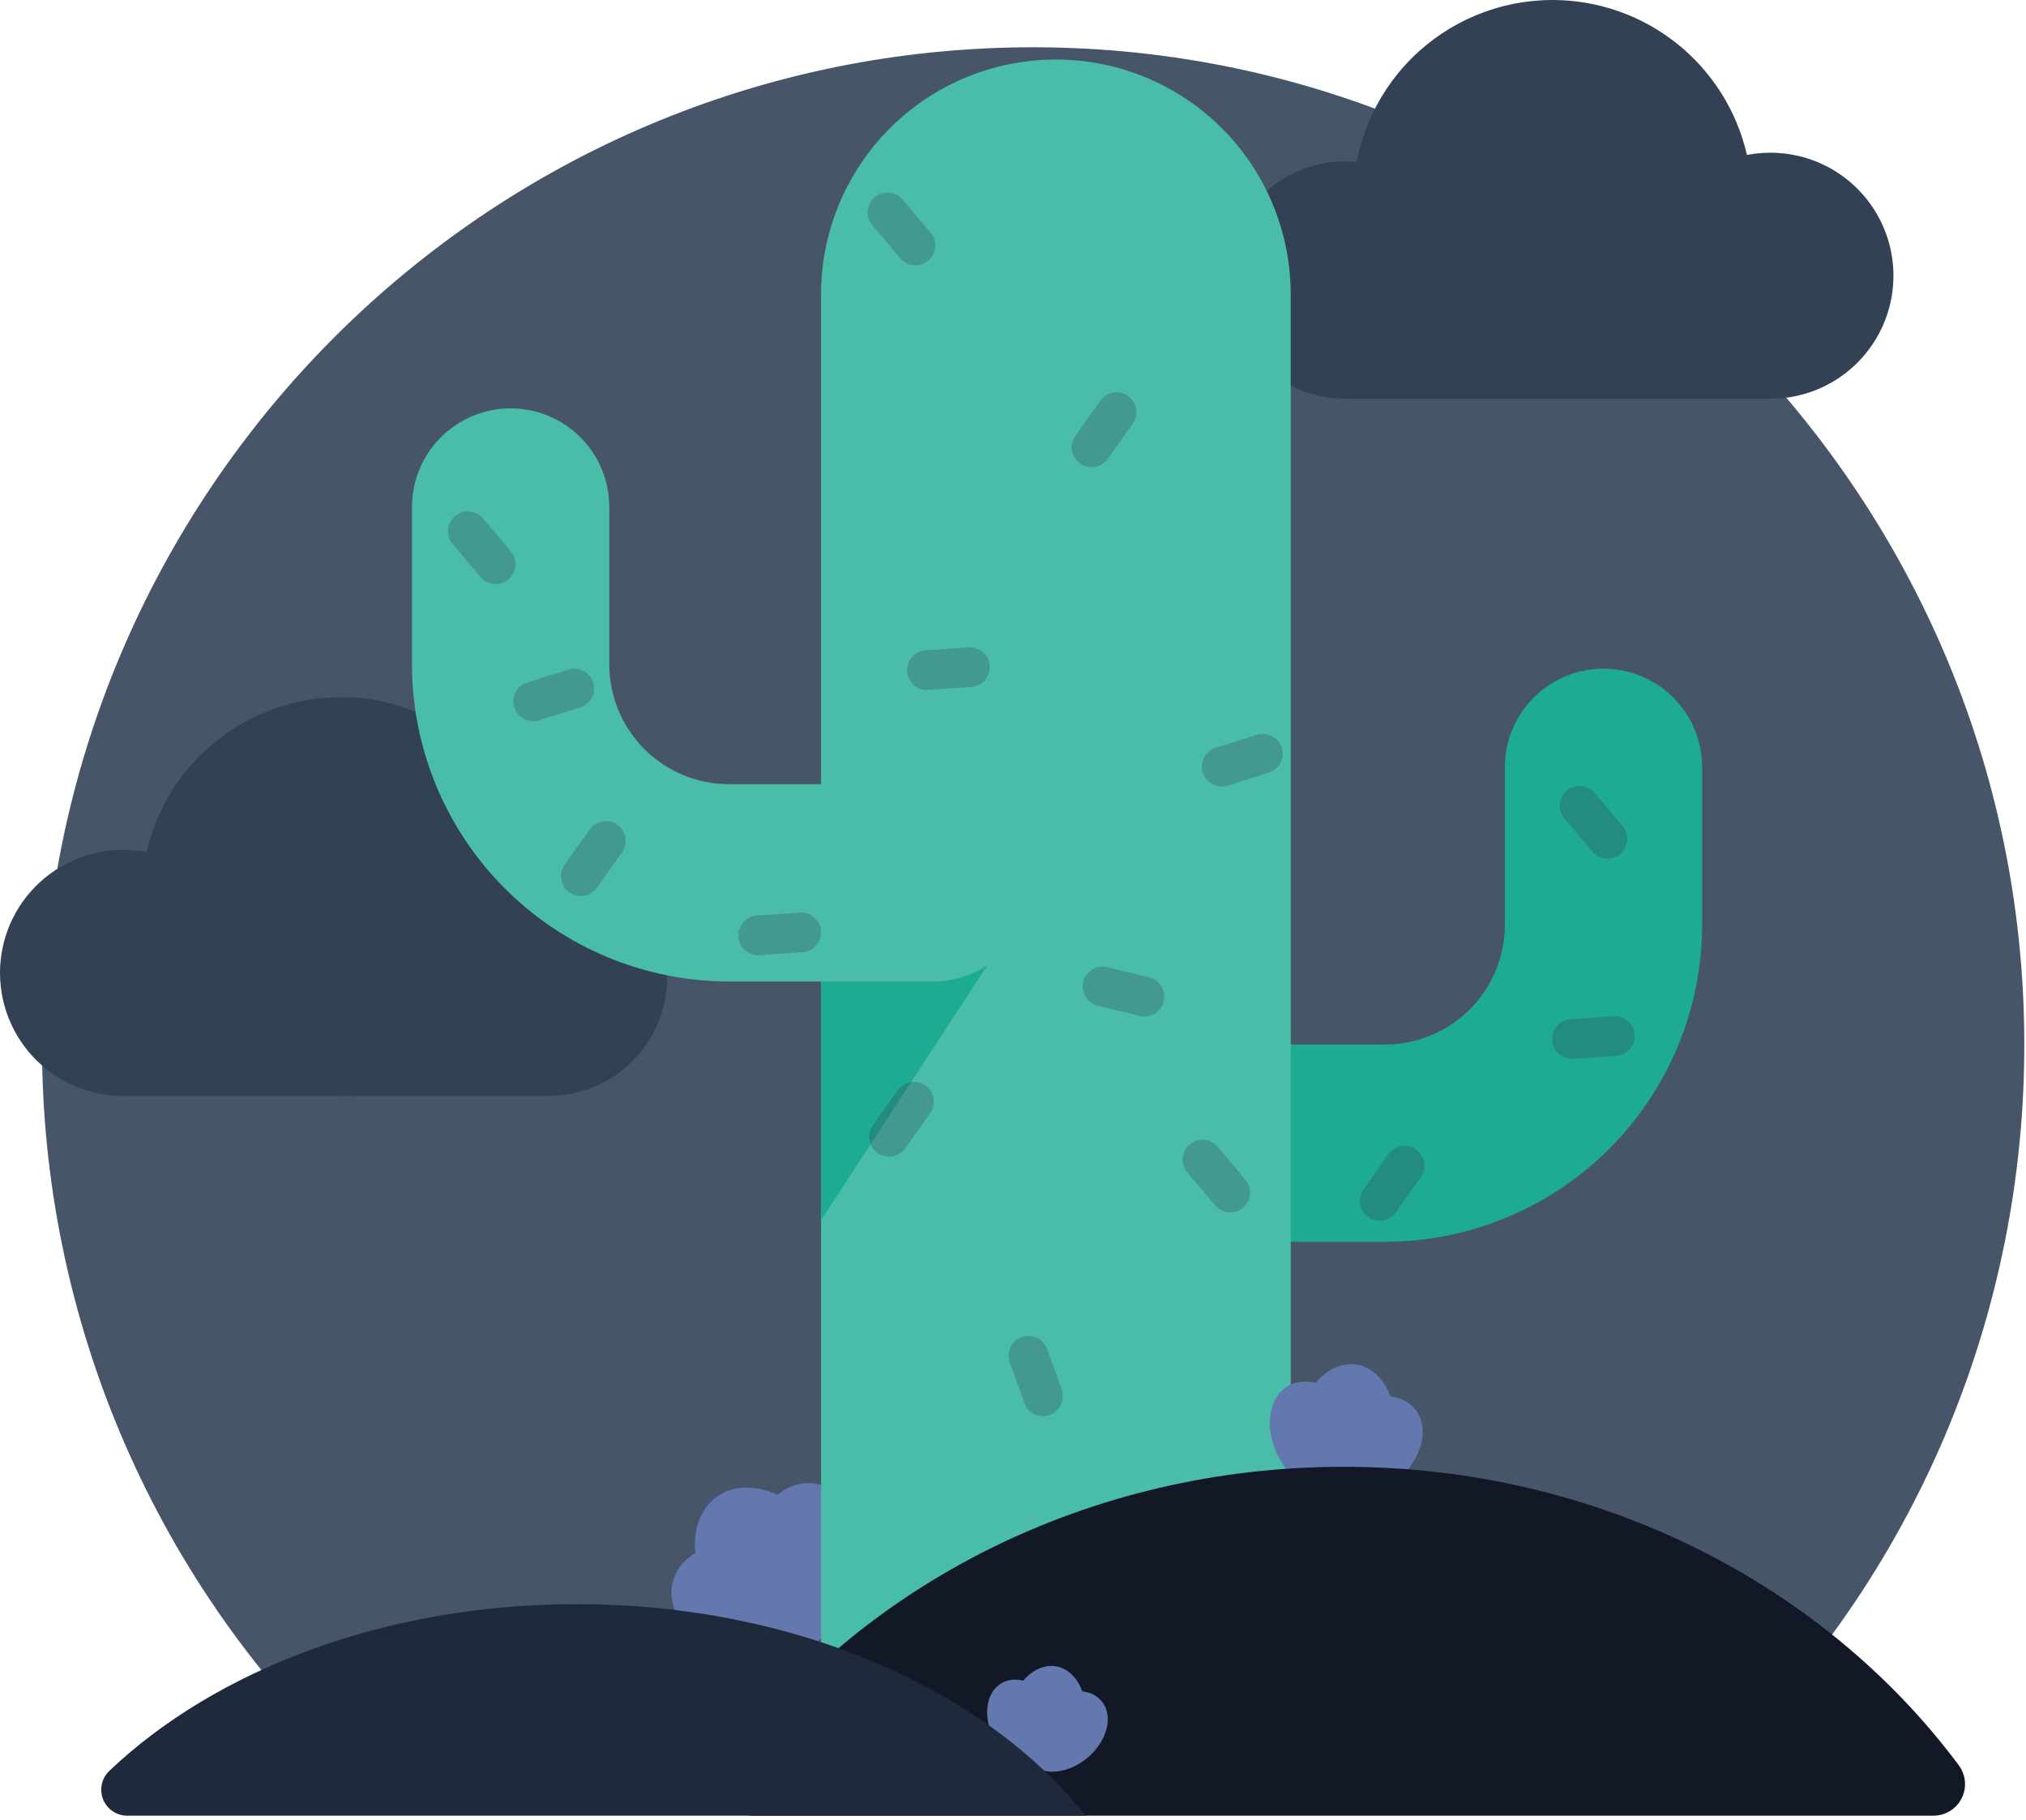 <svg width="187" height="168" viewBox="0 0 187 168" fill="none" xmlns="http://www.w3.org/2000/svg">
<g id="Nothing here (Solid)">
<path id="Vector" d="M41.163 167H149.554C152.533 167.007 155.405 165.882 157.594 163.848C166.725 155.344 174.029 145.049 179.059 133.599C184.088 122.149 186.736 109.784 186.839 97.266C187.307 46.366 146.178 4.484 95.581 4.364C44.955 4.244 3.877 45.495 3.877 96.398C3.863 109.068 6.456 121.603 11.493 133.214C16.53 144.826 23.903 155.263 33.146 163.867C35.331 165.891 38.194 167.01 41.163 167Z" fill="#475569"/>
<path id="Vector_2" d="M79.649 144.687C79.994 140.648 77.888 137.169 74.943 136.917C71.999 136.665 69.332 139.735 68.986 143.775C68.641 147.814 70.747 151.292 73.692 151.544C76.636 151.796 79.303 148.726 79.649 144.687Z" fill="#6378AE"/>
<path id="Vector_3" d="M76.314 149.69C77.058 146.83 74.48 143.684 70.557 142.664C66.633 141.643 62.85 143.135 62.106 145.995C61.362 148.855 63.939 152 67.863 153.021C71.786 154.041 75.57 152.55 76.314 149.69Z" fill="#6378AE"/>
<path id="Vector_4" d="M75.567 151.415C78.237 149.527 78.302 145.026 75.712 141.363C73.121 137.699 68.856 136.26 66.186 138.149C63.516 140.037 63.451 144.538 66.041 148.201C68.632 151.864 72.896 153.303 75.567 151.415Z" fill="#6378AE"/>
<path id="Vector_5" d="M124.137 14.9C125.576 14.9 127 15.184 128.329 15.734C129.658 16.285 130.866 17.091 131.883 18.109C132.9 19.126 133.707 20.333 134.257 21.662C134.808 22.991 135.091 24.416 135.091 25.854C135.091 25.861 135.09 25.869 135.09 25.876L143.297 24.243V36.808H124.137C121.233 36.806 118.449 35.651 116.396 33.597C114.344 31.543 113.19 28.758 113.19 25.854C113.19 22.95 114.344 20.165 116.396 18.111C118.449 16.057 121.233 14.902 124.137 14.9Z" fill="#334155"/>
<path id="Vector_6" d="M143.297 0C147.466 0 151.511 1.416 154.771 4.014C158.031 6.612 160.312 10.24 161.242 14.304C162.796 14.002 164.396 14.028 165.94 14.381C167.483 14.733 168.936 15.405 170.204 16.352C171.473 17.299 172.529 18.501 173.306 19.881C174.082 21.26 174.562 22.787 174.714 24.363C174.865 25.939 174.686 27.529 174.187 29.031C173.688 30.534 172.88 31.915 171.816 33.087C170.751 34.259 169.454 35.195 168.006 35.836C166.558 36.477 164.993 36.808 163.41 36.808H143.297C138.416 36.808 133.735 34.869 130.284 31.417C126.833 27.966 124.894 23.285 124.894 18.404C124.894 13.523 126.833 8.842 130.284 5.39C133.735 1.939 138.416 0 143.297 0Z" fill="#334155"/>
<path id="Vector_7" d="M127.85 114.628H108.989C106.574 114.628 104.258 113.668 102.55 111.961C100.842 110.253 99.883 107.937 99.883 105.522C99.883 103.107 100.842 100.791 102.55 99.083C104.258 97.375 106.574 96.416 108.989 96.416H127.85C130.779 96.412 133.587 95.247 135.658 93.176C137.729 91.105 138.894 88.297 138.898 85.368V70.829C138.898 68.414 139.857 66.098 141.565 64.39C143.273 62.682 145.589 61.723 148.004 61.723C150.419 61.723 152.735 62.682 154.443 64.39C156.15 66.098 157.11 68.414 157.11 70.829V85.368C157.101 93.126 154.015 100.563 148.53 106.048C143.045 111.533 135.607 114.619 127.85 114.628Z" fill="#1DAC92"/>
<path id="Vector_8" d="M97.458 5.495H97.458C103.207 5.495 108.72 7.778 112.785 11.843C116.85 15.908 119.133 21.421 119.133 27.17V160.688H75.783V27.17C75.783 21.421 78.067 15.908 82.132 11.843C86.197 7.778 91.71 5.495 97.458 5.495Z" fill="#4ABDA8"/>
<path id="Vector_9" d="M50.629 79.254C49.19 79.254 47.766 79.537 46.437 80.088C45.108 80.638 43.901 81.445 42.883 82.462C41.866 83.479 41.059 84.687 40.509 86.016C39.959 87.345 39.675 88.769 39.675 90.208C39.675 90.215 39.676 90.222 39.676 90.229L31.469 88.597V101.161H50.629C53.534 101.161 56.32 100.007 58.374 97.953C60.428 95.899 61.583 93.113 61.583 90.208C61.583 87.302 60.428 84.516 58.374 82.462C56.32 80.408 53.534 79.254 50.629 79.254Z" fill="#334155"/>
<path id="Vector_10" d="M31.468 64.353C27.3 64.354 23.255 65.769 19.995 68.368C16.735 70.966 14.454 74.594 13.524 78.657C11.97 78.355 10.37 78.382 8.826 78.734C7.283 79.087 5.83 79.758 4.562 80.706C3.293 81.653 2.237 82.855 1.46 84.234C0.684 85.614 0.204 87.141 0.052 88.716C-0.099 90.292 0.08 91.882 0.579 93.385C1.078 94.887 1.886 96.269 2.95 97.441C4.015 98.612 5.312 99.549 6.76 100.189C8.208 100.83 9.773 101.161 11.356 101.161H31.468C36.348 101.159 41.027 99.219 44.476 95.768C47.926 92.317 49.864 87.637 49.864 82.757C49.864 77.878 47.926 73.198 44.476 69.747C41.027 66.296 36.348 64.356 31.468 64.353Z" fill="#334155"/>
<path id="Vector_11" d="M91.112 89.126L75.783 112.637V87.081L91.112 89.126Z" fill="#1DAC92"/>
<path id="Vector_12" d="M86.147 90.6H67.286C59.529 90.591 52.091 87.506 46.606 82.02C41.121 76.535 38.035 69.098 38.026 61.34V46.801C38.026 44.386 38.986 42.07 40.693 40.363C42.401 38.655 44.717 37.696 47.132 37.696C49.547 37.696 51.864 38.655 53.571 40.363C55.279 42.07 56.238 44.386 56.238 46.801V61.34C56.242 64.269 57.407 67.078 59.478 69.149C61.549 71.22 64.357 72.385 67.286 72.388H86.147C88.562 72.388 90.879 73.348 92.586 75.055C94.294 76.763 95.253 79.079 95.253 81.494C95.253 83.909 94.294 86.225 92.586 87.933C90.879 89.641 88.562 90.6 86.147 90.6L86.147 90.6Z" fill="#4ABDA8"/>
<path id="Vector_13" opacity="0.3" d="M80.746 18.213L80.746 18.213C79.973 18.865 79.875 20.021 80.527 20.794L83.094 23.836C83.746 24.609 84.902 24.707 85.675 24.055L85.675 24.055C86.448 23.402 86.545 22.247 85.893 21.474L83.326 18.432C82.674 17.659 81.519 17.561 80.746 18.213Z" fill="#334155"/>
<path id="Vector_14" opacity="0.3" d="M147.198 73.2C146.546 72.427 145.391 72.329 144.618 72.981C143.845 73.633 143.747 74.788 144.4 75.561L146.966 78.603C147.619 79.376 148.774 79.474 149.547 78.822C150.32 78.17 150.417 77.015 149.765 76.242L147.198 73.2Z" fill="#334155"/>
<path id="Vector_15" opacity="0.3" d="M109.81 105.636L109.81 105.636C109.037 106.288 108.939 107.443 109.591 108.216L112.158 111.258C112.81 112.031 113.965 112.129 114.738 111.477L114.738 111.477C115.511 110.825 115.609 109.67 114.957 108.897L112.39 105.855C111.738 105.082 110.583 104.984 109.81 105.636Z" fill="#334155"/>
<path id="Vector_16" opacity="0.3" d="M118.302 69.026L118.302 69.026C117.998 68.061 116.969 67.526 116.005 67.831L112.209 69.029C111.245 69.333 110.71 70.362 111.014 71.326L111.014 71.326C111.318 72.291 112.347 72.826 113.311 72.521L117.107 71.323C118.072 71.019 118.607 69.99 118.302 69.026Z" fill="#334155"/>
<path id="Vector_17" opacity="0.3" d="M54.752 62.997L54.752 62.997C54.448 62.033 53.419 61.498 52.455 61.802L48.659 63.001C47.695 63.305 47.16 64.334 47.464 65.298L47.464 65.298C47.769 66.262 48.797 66.797 49.761 66.493L53.557 65.295C54.522 64.99 55.057 63.962 54.752 62.997Z" fill="#334155"/>
<path id="Vector_18" opacity="0.3" d="M96.891 130.614L96.891 130.614C97.843 130.272 98.337 129.223 97.995 128.271L96.647 124.526C96.305 123.574 95.256 123.08 94.304 123.422L94.304 123.422C93.353 123.765 92.859 124.814 93.201 125.765L94.549 129.511C94.891 130.462 95.94 130.956 96.891 130.614Z" fill="#334155"/>
<path id="Vector_19" opacity="0.3" d="M89.65 63.409C90.659 63.338 91.418 62.462 91.347 61.453C91.276 60.445 90.4 59.685 89.391 59.756L85.421 60.037C84.412 60.108 83.652 60.984 83.723 61.993C83.795 63.002 84.67 63.761 85.679 63.69L89.65 63.409Z" fill="#334155"/>
<path id="Vector_20" opacity="0.3" d="M149.197 97.457C150.205 97.385 150.965 96.51 150.894 95.501C150.823 94.492 149.947 93.732 148.938 93.803L144.968 94.085C143.959 94.156 143.199 95.031 143.27 96.04C143.342 97.049 144.217 97.809 145.226 97.737L149.197 97.457Z" fill="#334155"/>
<path id="Vector_21" opacity="0.3" d="M46.928 53.483L46.928 53.483C47.701 52.831 47.798 51.676 47.146 50.903L44.58 47.86C43.927 47.087 42.772 46.99 41.999 47.642L41.999 47.642C41.226 48.294 41.128 49.449 41.781 50.222L44.347 53.264C45 54.037 46.155 54.135 46.928 53.483Z" fill="#334155"/>
<path id="Vector_22" opacity="0.3" d="M107.411 92.427L107.411 92.427C107.649 91.444 107.045 90.454 106.062 90.216L102.193 89.28C101.211 89.042 100.221 89.646 99.983 90.629L99.983 90.629C99.745 91.611 100.349 92.601 101.332 92.839L105.2 93.776C106.183 94.014 107.173 93.41 107.411 92.427Z" fill="#334155"/>
<path id="Vector_23" opacity="0.3" d="M74.081 87.89C75.09 87.819 75.85 86.943 75.779 85.934C75.707 84.925 74.832 84.165 73.823 84.237L69.852 84.518C68.844 84.589 68.084 85.465 68.155 86.474C68.226 87.482 69.102 88.242 70.111 88.171L74.081 87.89Z" fill="#334155"/>
<path id="Vector_24" opacity="0.3" d="M99.262 40.23C98.676 41.054 98.87 42.197 99.695 42.783C100.519 43.368 101.662 43.174 102.248 42.35L104.552 39.105C105.138 38.28 104.944 37.137 104.12 36.551C103.295 35.966 102.152 36.16 101.567 36.984L99.262 40.23Z" fill="#334155"/>
<path id="Vector_25" opacity="0.3" d="M52.552 82.37L52.552 82.37C53.377 82.955 54.52 82.761 55.105 81.937L57.41 78.691C57.995 77.867 57.802 76.724 56.977 76.138L56.977 76.138C56.153 75.553 55.01 75.746 54.424 76.571L52.119 79.816C51.534 80.641 51.727 81.784 52.552 82.37Z" fill="#334155"/>
<path id="Vector_26" opacity="0.3" d="M125.851 109.79C125.265 110.615 125.459 111.758 126.283 112.343C127.108 112.929 128.251 112.735 128.837 111.91L131.141 108.665C131.727 107.841 131.533 106.697 130.709 106.112C129.884 105.526 128.741 105.72 128.156 106.545L125.851 109.79Z" fill="#334155"/>
<path id="Vector_27" opacity="0.3" d="M80.998 106.428L80.998 106.428C81.823 107.014 82.966 106.82 83.551 105.996L85.856 102.75C86.442 101.926 86.248 100.783 85.424 100.197L85.424 100.197C84.599 99.612 83.456 99.805 82.87 100.63L80.566 103.875C79.98 104.7 80.174 105.843 80.998 106.428Z" fill="#334155"/>
<path id="Vector_28" d="M128.898 136.708C131.26 134.755 132.021 131.776 130.597 130.054C129.173 128.332 126.104 128.519 123.742 130.472C121.38 132.425 120.619 135.404 122.043 137.126C123.466 138.848 126.535 138.661 128.898 136.708Z" fill="#6378AE"/>
<path id="Vector_29" d="M124.431 137.559C126.368 136.446 126.701 133.389 125.173 130.732C123.646 128.074 120.837 126.823 118.9 127.936C116.963 129.05 116.631 132.107 118.158 134.764C119.686 137.421 122.494 138.673 124.431 137.559Z" fill="#6378AE"/>
<path id="Vector_30" d="M128.605 132.824C129.21 129.486 127.727 126.422 125.294 125.982C122.861 125.541 120.398 127.89 119.794 131.228C119.189 134.566 120.672 137.629 123.105 138.07C125.538 138.51 128.001 136.162 128.605 132.824Z" fill="#6378AE"/>
<path id="Vector_31" d="M178.449 167.604C178.988 167.605 179.517 167.457 179.977 167.175C180.437 166.894 180.811 166.49 181.055 166.01C181.3 165.529 181.406 164.99 181.363 164.452C181.319 163.915 181.128 163.4 180.809 162.964C168.416 146.319 147.602 135.396 124.011 135.396C100.421 135.396 79.607 146.319 67.213 162.964C66.895 163.4 66.703 163.915 66.66 164.452C66.617 164.99 66.723 165.529 66.968 166.01C67.212 166.49 67.585 166.894 68.045 167.175C68.505 167.457 69.035 167.605 69.574 167.604H178.449Z" fill="#121826"/>
<path id="Vector_32" d="M100.342 162.285C102.206 160.744 102.806 158.393 101.683 157.034C100.56 155.676 98.138 155.823 96.274 157.364C94.41 158.905 93.81 161.256 94.933 162.614C96.056 163.973 98.478 163.825 100.342 162.285Z" fill="#6378AE"/>
<path id="Vector_33" d="M96.818 162.956C98.347 162.077 98.609 159.665 97.403 157.569C96.198 155.472 93.982 154.485 92.454 155.363C90.925 156.242 90.663 158.654 91.869 160.75C93.074 162.847 95.29 163.834 96.818 162.956Z" fill="#6378AE"/>
<path id="Vector_34" d="M100.112 159.219C100.589 156.585 99.419 154.169 97.499 153.821C95.579 153.473 93.636 155.327 93.159 157.96C92.683 160.594 93.852 163.011 95.772 163.358C97.692 163.706 99.635 161.853 100.112 159.219Z" fill="#6378AE"/>
<path id="Vector_35" d="M100.193 167.604C90.947 155.946 73.388 148.074 53.245 148.074C35.58 148.074 19.903 154.128 10.076 163.48C9.733 163.812 9.496 164.24 9.397 164.708C9.298 165.176 9.341 165.662 9.52 166.106C9.7 166.549 10.008 166.928 10.405 167.195C10.802 167.462 11.27 167.604 11.748 167.604L100.193 167.604Z" fill="#1E293B"/>
</g>
</svg>
